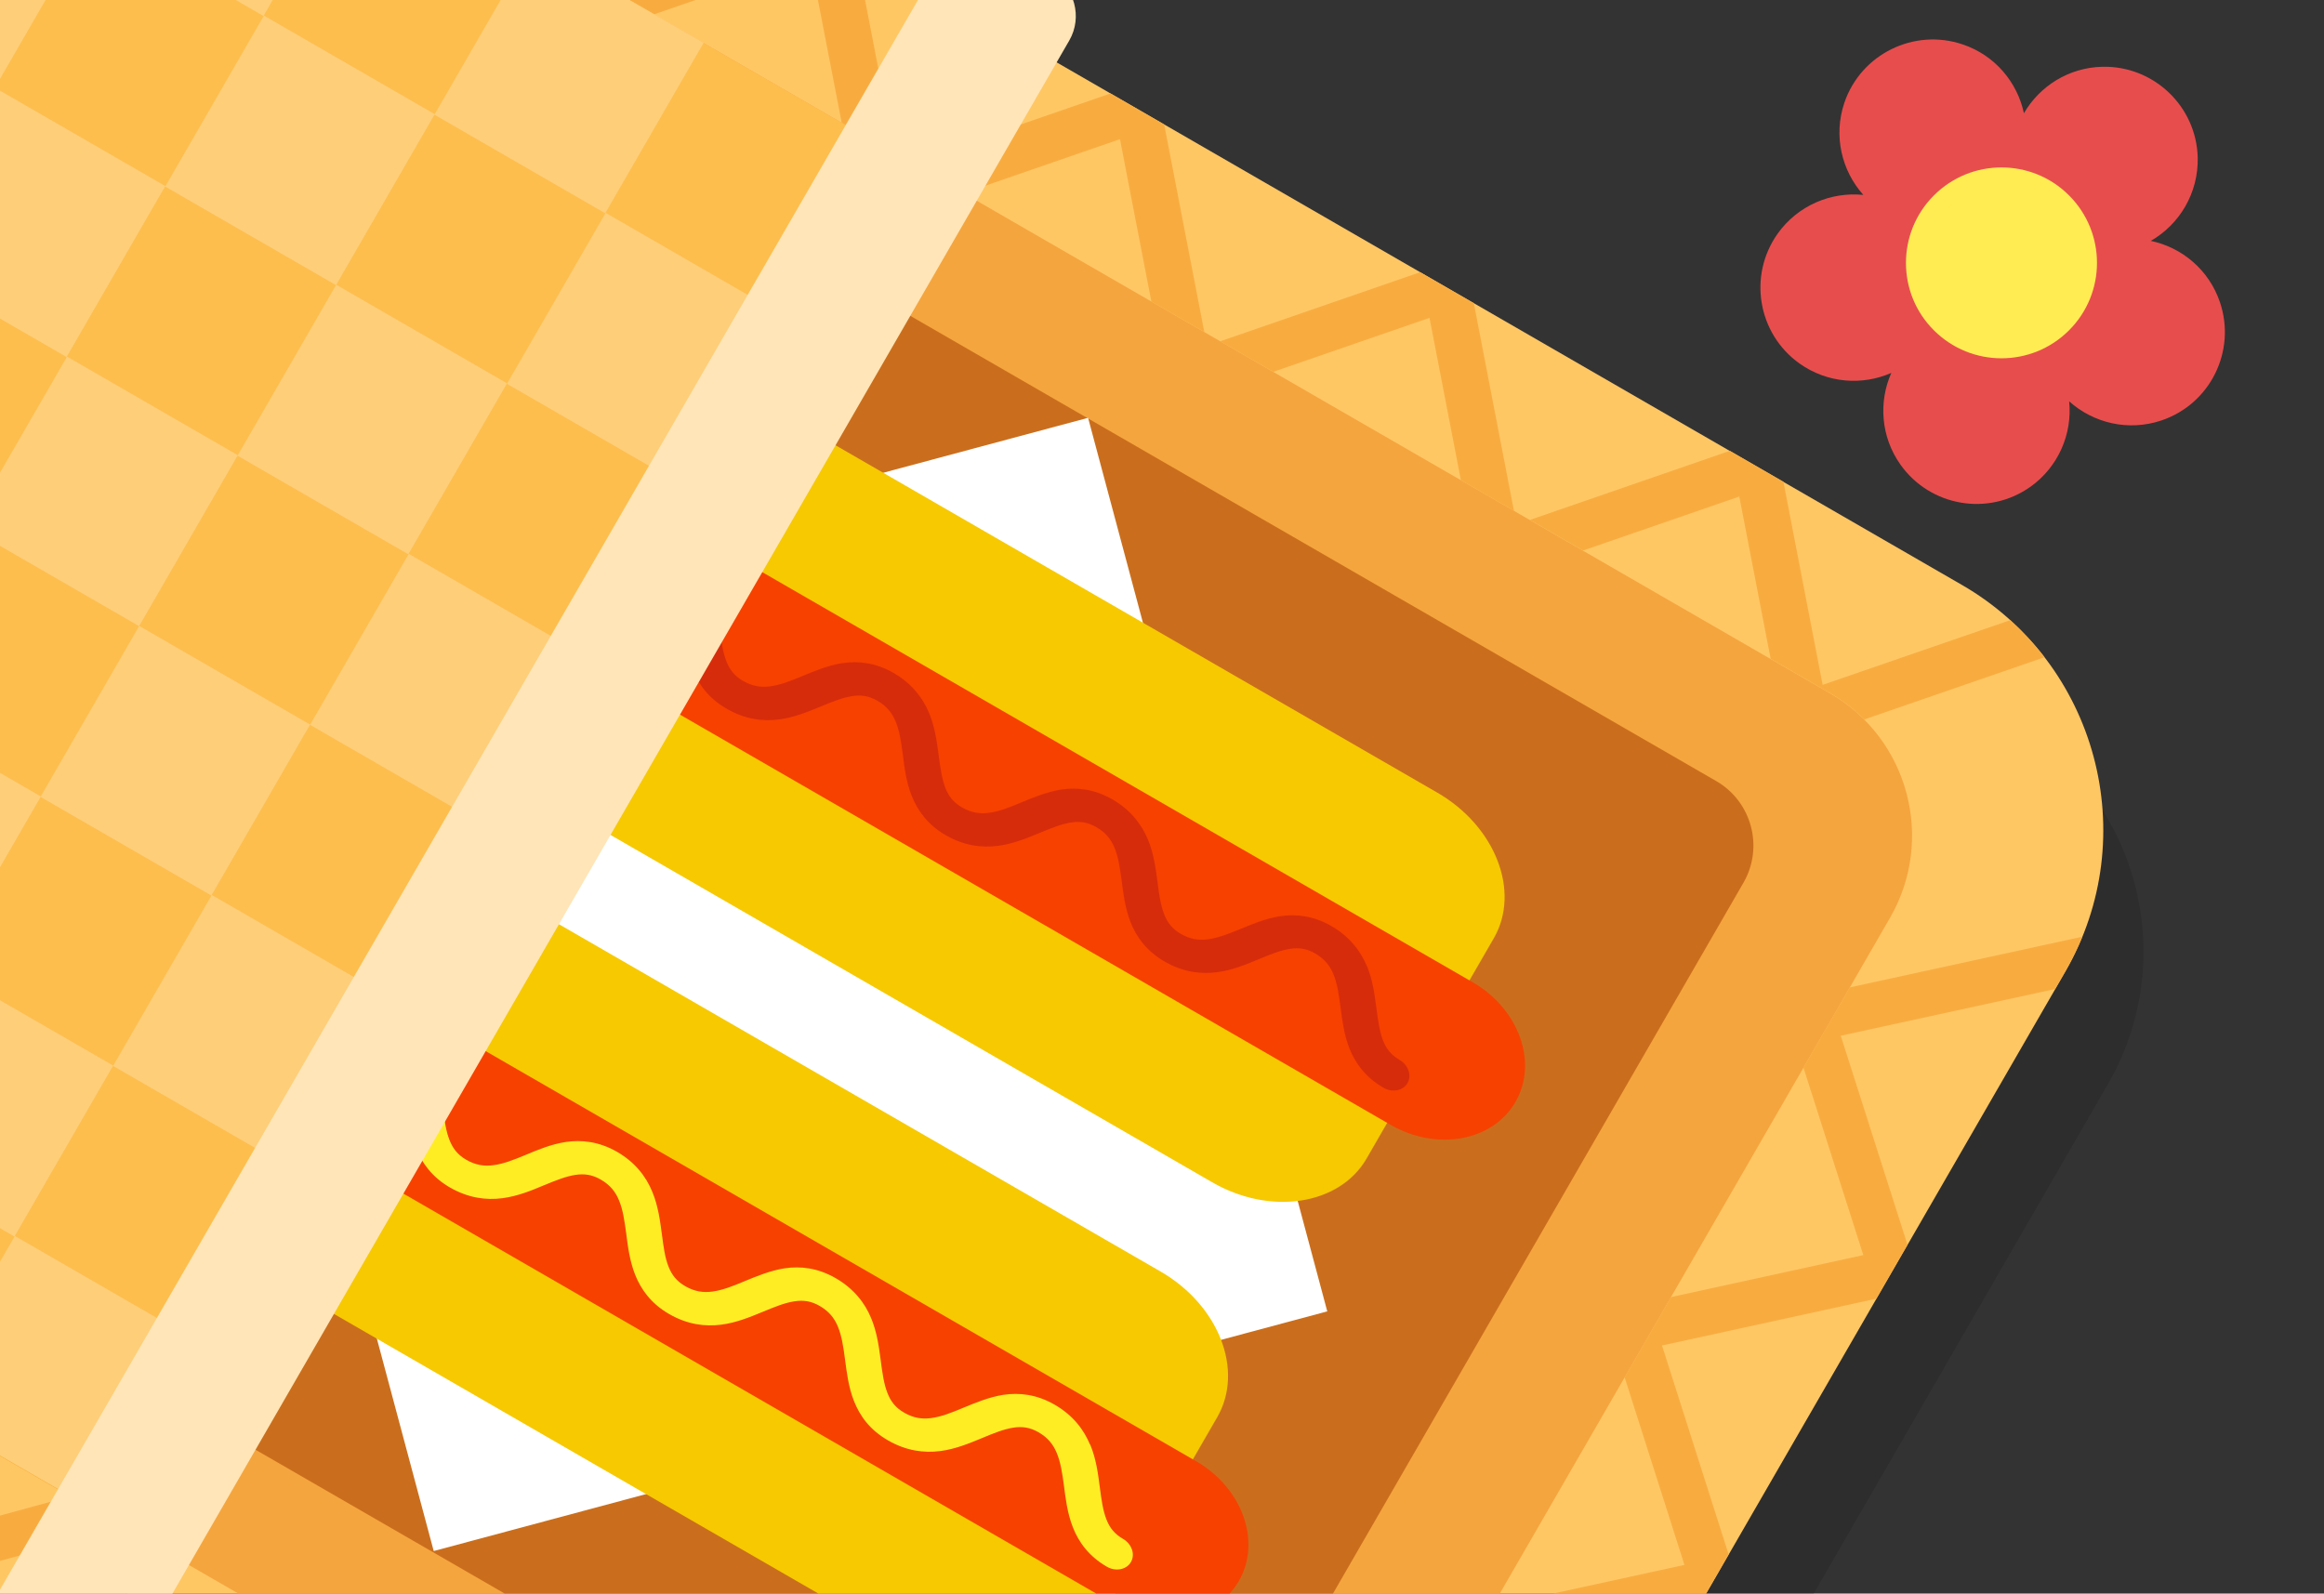 <svg width="261" height="179" viewBox="0 0 261 179" fill="none" xmlns="http://www.w3.org/2000/svg">
<rect x="0" y="0" width="261" height="179" fill="#333333" stroke="none"/>
<g clip-path="url(#clip0_2238_48567)">
<g clip-path="url(#clip1_2238_48567)">
<path opacity="0.3" d="M225.855 81.13L4.197 -46.844C-10.029 -55.057 -28.22 -50.182 -36.434 -35.955L-113.494 97.517C-121.708 111.744 -116.834 129.935 -102.609 138.148L119.05 266.122C133.275 274.336 151.466 269.461 159.68 255.234L236.74 121.761C244.954 107.535 240.08 89.344 225.855 81.13Z" fill="#231F20"/>
<path fill-rule="evenodd" clip-rule="evenodd" d="M157.339 238.363L231.95 109.134C240.725 93.934 235.52 74.468 220.321 65.693L2.223 -60.226C-12.976 -69.001 -32.437 -63.776 -41.213 -48.576L-115.823 80.653C-124.599 95.853 -119.393 115.319 -104.194 124.094L113.904 250.013C129.103 258.788 148.564 253.563 157.339 238.363Z" fill="#FFC764"/>
<path fill-rule="evenodd" clip-rule="evenodd" d="M147.432 120.213L144.225 125.768C141.107 131.169 133.124 132.395 126.401 128.514L46.306 82.271C39.583 78.389 36.654 70.863 39.766 65.473L42.973 59.918L147.404 120.211L147.432 120.213Z" fill="#FFBD00"/>
<path fill-rule="evenodd" clip-rule="evenodd" d="M155.687 105.916L158.9 100.35C162.012 94.96 159.09 87.423 152.36 83.552L72.265 37.309C65.542 33.428 57.559 34.654 54.447 40.044L51.234 45.61L155.665 105.903L155.687 105.916Z" fill="#FFBD00"/>
<path fill-rule="evenodd" clip-rule="evenodd" d="M161.408 119.244C164.03 114.702 161.824 108.52 156.479 105.434L51.265 44.689C45.92 41.602 39.463 42.783 36.841 47.324C34.219 51.866 36.425 58.048 41.77 61.134L146.984 121.879C152.329 124.966 158.787 123.785 161.408 119.244Z" fill="#F75105"/>
<path fill-rule="evenodd" clip-rule="evenodd" d="M144.24 103.496C144.918 105.122 145.154 106.875 145.336 108.317C145.553 109.927 145.705 111.088 146.12 112.151C146.497 113.103 147.046 113.831 148.038 114.404C149.063 114.996 149.469 116.201 148.96 117.082C148.451 117.964 147.205 118.215 146.18 117.623C144.096 116.42 142.923 114.787 142.25 113.076C141.623 111.465 141.413 109.741 141.23 108.328C141.025 106.799 140.843 105.562 140.399 104.497C140.001 103.533 139.398 102.744 138.296 102.107C137.304 101.535 136.399 101.423 135.386 101.574C134.275 101.741 133.118 102.219 131.674 102.811C130.33 103.357 128.704 104.035 126.95 104.272C125.094 104.509 123.056 104.272 120.918 103.038C118.78 101.803 117.661 100.202 116.999 98.498C116.372 96.886 116.162 95.163 115.979 93.749C115.774 92.22 115.592 90.983 115.148 89.919C114.739 88.948 114.148 88.165 113.045 87.529C112.053 86.956 111.148 86.845 110.135 86.995C109.025 87.162 107.867 87.64 106.423 88.232C105.09 88.785 103.464 89.463 101.7 89.694C99.844 89.93 97.805 89.694 95.667 88.459C93.529 87.225 92.41 85.624 91.738 83.913C91.11 82.301 90.9 80.578 90.717 79.164C90.512 77.635 90.33 76.398 89.887 75.334C89.488 74.369 88.886 73.58 87.784 72.944C86.792 72.371 85.886 72.26 84.873 72.41C83.763 72.577 82.605 73.055 81.161 73.647C79.828 74.2 78.191 74.872 76.438 75.109C74.576 75.356 72.532 75.103 70.405 73.874C68.278 72.646 67.149 71.039 66.476 69.328C65.842 67.727 65.638 65.993 65.455 64.579C65.251 63.05 65.068 61.813 64.625 60.749C64.216 59.778 63.624 58.995 62.511 58.353C61.585 57.818 60.719 57.715 59.745 57.873C58.657 58.053 57.534 58.522 56.134 59.139C54.84 59.7 53.259 60.404 51.578 60.668C49.782 60.953 47.803 60.766 45.742 59.576C44.728 58.991 44.304 57.791 44.819 56.898C45.335 56.005 46.575 55.766 47.6 56.358C48.548 56.905 49.425 57.014 50.416 56.852C51.515 56.678 52.633 56.192 54.038 55.592C55.291 55.051 56.914 54.328 58.583 54.057C60.358 53.759 62.336 53.946 64.393 55.118C66.531 56.353 67.761 57.989 68.478 59.726C69.156 61.352 69.382 63.099 69.574 64.547C69.791 66.157 69.944 67.318 70.359 68.38C70.735 69.332 71.284 70.061 72.276 70.634C73.378 71.27 74.363 71.397 75.397 71.26C76.541 71.112 77.703 70.651 79.124 70.075C80.387 69.541 82.054 68.843 83.746 68.585C85.564 68.312 87.554 68.505 89.648 69.714C91.742 70.923 93.017 72.585 93.733 74.322C94.422 75.954 94.648 77.701 94.829 79.143C95.046 80.753 95.199 81.914 95.614 82.976C95.99 83.928 96.54 84.657 97.532 85.23C98.634 85.866 99.618 85.993 100.653 85.856C101.796 85.708 102.959 85.247 104.385 84.66C105.66 84.132 107.305 83.421 109.008 83.17C110.826 82.897 112.816 83.09 114.91 84.299C117.004 85.508 118.278 87.17 118.995 88.906C119.673 90.532 119.899 92.279 120.098 93.717C120.315 95.326 120.467 96.487 120.882 97.55C121.259 98.502 121.808 99.231 122.8 99.803C123.902 100.44 124.869 100.572 125.921 100.43C127.076 100.288 128.227 99.821 129.647 99.245C130.911 98.711 132.567 98.006 134.27 97.755C136.088 97.482 138.078 97.675 140.172 98.884C142.266 100.093 143.54 101.755 144.257 103.491L144.24 103.496Z" fill="#FFED24"/>
<path fill-rule="evenodd" clip-rule="evenodd" d="M142.262 224.338L212.264 103.09C217.362 94.26 214.334 82.96 205.517 77.869L-0.909 -41.311C-9.738 -46.408 -21.027 -43.373 -26.125 -34.544L-96.134 86.715C-101.231 95.544 -98.204 106.845 -89.375 111.942L117.051 231.122C125.879 236.219 137.169 233.185 142.266 224.355L142.262 224.338Z" fill="#F5A53E"/>
<path fill-rule="evenodd" clip-rule="evenodd" d="M130.628 212.036L195.801 99.154C198.111 95.153 196.73 90.035 192.74 87.731L-3.072 -25.321C-7.062 -27.625 -12.19 -26.25 -14.494 -22.26L-79.667 90.622C-81.977 94.624 -80.607 99.735 -76.606 102.045L119.206 215.097C123.196 217.401 128.324 216.026 130.628 212.036Z" fill="#CA6E1D"/>
<path fill-rule="evenodd" clip-rule="evenodd" d="M200.295 54.131L204.697 76.924L225.763 69.658C227.179 70.946 228.465 72.334 229.618 73.823L209.373 80.814C208.254 79.698 206.968 78.691 205.536 77.864L198.856 74.008L195.333 55.778L177.783 61.841L171.82 58.398L194.273 50.639L200.302 54.12L200.295 54.131ZM165.522 34.054L170.028 57.379L164.066 53.936L160.542 35.706L142.992 41.769L137.04 38.333L159.493 30.574L165.533 34.061L165.522 34.054ZM130.748 13.978L135.255 37.302L129.303 33.866L125.779 15.636L108.229 21.699L102.267 18.256L124.719 10.497L130.748 13.978ZM95.975 -6.099L100.481 17.226L94.529 13.789L90.995 -4.447L73.445 1.616L67.482 -1.826L89.928 -9.575L95.957 -6.094L95.975 -6.099ZM61.201 -26.175L65.714 -2.862L59.762 -6.298L56.238 -24.529L38.689 -18.465L32.737 -21.901L55.19 -29.661L61.218 -26.18L61.201 -26.175ZM26.427 -46.252L30.934 -22.927L24.982 -26.364L21.448 -44.6L3.898 -38.537L-0.919 -41.318C-2.947 -42.489 -5.103 -43.234 -7.289 -43.57L-11.313 -64.397C-9.479 -64.264 -7.649 -63.971 -5.841 -63.515L-1.698 -42.106L20.405 -49.744L26.445 -46.256L26.427 -46.252ZM-38.684 -52.319L-30.296 -27.342L-36.215 -17.091L-57.185 -12.841L-50.381 7.445L-56.299 17.696L-77.27 21.947L-70.465 42.233L-76.384 52.483L-97.354 56.734L-90.55 77.02L-96.131 86.687C-96.493 87.315 -96.817 87.951 -97.096 88.613L-97.121 88.657L-119.904 93.272C-119.708 91.43 -119.359 89.604 -118.839 87.788L-94.059 82.768L-102.445 57.763L-102.606 57.787L-99.055 51.637L-99.002 51.799L-74.355 46.806L-82.354 22.964L-82.522 23L-78.971 16.849L-78.918 17.012L-54.27 12.019L-62.27 -11.823L-62.437 -11.787L-58.886 -17.938L-58.833 -17.775L-34.186 -22.768L-42.238 -46.773L-41.188 -48.592C-40.425 -49.914 -39.574 -51.158 -38.66 -52.335L-38.684 -52.319ZM231.94 109.128L230.807 111.09L206.732 116.34L214.223 139.815L210.723 145.877L186.658 151.134L194.138 174.602L190.638 180.665L166.567 185.932L174.047 209.401L170.547 215.463L144.571 221.129L152.196 245.034C150.886 246.335 149.47 247.516 147.976 248.55L140.904 226.361C141.393 225.717 141.845 225.037 142.258 224.321L147.477 215.282L169.085 210.563L162.362 189.5L167.561 180.495L189.17 175.775L182.453 154.702L187.652 145.696L209.261 140.977L202.537 119.915L207.736 110.909L233.863 105.212C233.315 106.542 232.678 107.849 231.946 109.117L231.94 109.128ZM-89.385 111.936L-86.354 113.686L-81.206 133.251L-61.681 127.916L-51.563 133.758L-46.421 153.334L-26.903 148.01L-16.785 153.851L-11.636 173.417L7.888 168.082L18.006 173.923L23.137 193.493L42.662 188.158L52.78 194L57.922 213.576L77.446 208.241L87.553 214.076L92.702 233.641L112.209 228.311L117.092 231.13C119.075 232.276 121.181 233.006 123.315 233.357L128.81 254.283C127.063 254.229 125.33 254.023 123.6 253.685L117.859 231.838L93.934 238.38L93.966 238.501L87.861 234.976L87.982 234.944L81.977 212.077L59.171 218.31L59.204 218.431L53.087 214.9L53.209 214.867L47.204 192L24.398 198.233L24.43 198.355L18.324 194.829L18.446 194.797L12.441 171.93L-10.365 178.163L-10.332 178.285L-16.438 174.759L-16.317 174.727L-22.322 151.86L-45.127 158.093L-45.095 158.214L-51.201 154.689L-51.079 154.657L-57.084 131.79L-79.89 138.023L-79.857 138.144L-85.963 134.619L-85.842 134.586L-92.041 110.961L-112.875 116.656C-113.974 115.302 -114.944 113.875 -115.789 112.387L-95.065 106.731C-93.583 108.821 -91.638 110.62 -89.279 111.982L-89.385 111.936ZM-119.693 101.433L-118.032 107.771C-118.805 105.723 -119.355 103.597 -119.693 101.433Z" fill="#F8AC40"/>
<path fill-rule="evenodd" clip-rule="evenodd" d="M149.061 147.299L122.199 46.931L21.848 73.852L48.709 174.22L149.061 147.299Z" fill="white"/>
<path fill-rule="evenodd" clip-rule="evenodd" d="M156.604 124.715L153.48 130.127C150.451 135.373 142.675 136.572 136.139 132.799L58.161 87.777C51.625 84.004 48.775 76.671 51.804 71.424L54.929 66.012L156.604 124.715Z" fill="#F7C900"/>
<path fill-rule="evenodd" clip-rule="evenodd" d="M164.642 110.793L167.767 105.381C170.796 100.134 167.947 92.801 161.411 89.028L83.432 44.007C76.885 40.227 69.121 41.432 66.091 46.679L62.967 52.091L164.642 110.793Z" fill="#F7C900"/>
<path fill-rule="evenodd" clip-rule="evenodd" d="M170.197 123.774C172.749 119.354 170.596 113.334 165.394 110.331L62.969 51.196C57.767 48.192 51.488 49.344 48.936 53.764C46.384 58.184 48.537 64.203 53.729 67.2L156.154 126.335C161.356 129.339 167.645 128.194 170.197 123.774Z" fill="#F74100"/>
<path fill-rule="evenodd" clip-rule="evenodd" d="M153.492 108.442C154.161 110.033 154.384 111.734 154.562 113.131C154.776 114.695 154.924 115.838 155.319 116.86C155.679 117.788 156.213 118.493 157.183 119.053C158.153 119.613 158.572 120.796 158.076 121.655C157.579 122.515 156.368 122.756 155.376 122.183C153.348 121.012 152.212 119.416 151.547 117.768C150.933 116.209 150.733 114.52 150.552 113.152C150.357 111.658 150.178 110.467 149.75 109.426C149.356 108.479 148.769 107.714 147.7 107.097C146.73 106.537 145.853 106.427 144.869 106.579C143.787 106.748 142.659 107.199 141.261 107.788C139.952 108.325 138.378 108.989 136.666 109.206C134.856 109.44 132.874 109.207 130.791 108.004C128.763 106.833 127.616 105.23 126.968 103.578C126.355 102.018 126.148 100.341 125.974 98.962C125.772 97.479 125.599 96.277 125.171 95.236C124.789 94.295 124.202 93.53 123.122 92.906C122.152 92.346 121.275 92.237 120.29 92.389C119.208 92.558 118.081 93.009 116.672 93.591C115.362 94.129 113.788 94.793 112.076 95.009C110.266 95.243 108.284 95.01 106.212 93.814C104.184 92.643 103.049 91.046 102.39 89.387C101.765 87.822 101.569 86.151 101.395 84.772C101.194 83.288 101.021 82.086 100.582 81.039C100.199 80.098 99.601 79.327 98.532 78.71C97.562 78.15 96.685 78.04 95.701 78.192C94.619 78.361 93.491 78.812 92.082 79.395C90.773 79.932 89.199 80.596 87.487 80.812C85.677 81.046 83.695 80.813 81.612 79.61C79.529 78.408 78.448 76.843 77.789 75.184C77.176 73.625 76.969 71.948 76.795 70.569C76.593 69.085 76.42 67.883 75.992 66.843C75.599 65.895 75.012 65.13 73.943 64.513C73.039 63.991 72.201 63.889 71.245 64.043C70.192 64.214 69.086 64.678 67.728 65.275C66.468 65.826 64.934 66.498 63.299 66.76C61.56 67.049 59.62 66.87 57.614 65.712C56.623 65.139 56.225 63.969 56.722 63.109C57.218 62.249 58.43 62.008 59.422 62.581C60.348 63.116 61.203 63.212 62.159 63.059C63.223 62.895 64.318 62.424 65.688 61.834C66.906 61.302 68.481 60.61 70.105 60.342C71.833 60.047 73.761 60.22 75.767 61.378C77.851 62.58 79.043 64.18 79.746 65.865C80.415 67.456 80.626 69.15 80.816 70.553C81.023 72.128 81.178 73.261 81.584 74.289C81.944 75.217 82.478 75.922 83.448 76.482C84.517 77.099 85.473 77.225 86.49 77.092C87.616 76.948 88.737 76.508 90.129 75.93C91.363 75.423 92.966 74.732 94.624 74.484C96.39 74.225 98.334 74.421 100.362 75.592C102.39 76.763 103.637 78.394 104.34 80.079C105.009 81.67 105.22 83.365 105.41 84.767C105.618 86.342 105.778 87.464 106.167 88.496C106.527 89.425 107.072 90.136 108.031 90.689C109.1 91.307 110.056 91.433 111.073 91.3C112.188 91.15 113.32 90.716 114.701 90.132C115.935 89.624 117.55 88.94 119.196 88.685C120.962 88.426 122.906 88.622 124.934 89.793C126.962 90.964 128.209 92.596 128.912 94.28C129.581 95.871 129.793 97.566 129.982 98.969C130.179 100.537 130.344 101.676 130.75 102.704C131.11 103.632 131.644 104.337 132.614 104.897C133.683 105.514 134.639 105.64 135.656 105.507C136.771 105.358 137.904 104.924 139.289 104.357C140.523 103.849 142.126 103.159 143.784 102.91C145.55 102.651 147.494 102.848 149.522 104.018C151.55 105.189 152.804 106.81 153.5 108.505L153.492 108.442Z" fill="#D72C0B"/>
<path fill-rule="evenodd" clip-rule="evenodd" d="M125.542 178.516L122.418 183.928C119.382 189.186 111.613 190.373 105.077 186.6L27.099 141.579C20.552 137.799 17.713 130.472 20.736 125.237L23.86 119.825L125.536 178.527L125.542 178.516Z" fill="#F7C900"/>
<path fill-rule="evenodd" clip-rule="evenodd" d="M133.58 164.594L136.705 159.182C139.74 153.924 136.884 146.603 130.337 142.823L52.359 97.802C45.812 94.022 38.047 95.227 35.018 100.473L31.893 105.886L133.569 164.588L133.58 164.594Z" fill="#F7C900"/>
<path fill-rule="evenodd" clip-rule="evenodd" d="M139.135 177.575C141.681 173.166 139.534 167.135 134.332 164.132L31.907 104.997C26.704 101.993 20.426 103.145 17.874 107.565C15.322 111.985 17.475 118.004 22.666 121.002L125.091 180.137C130.294 183.14 136.583 181.995 139.135 177.575Z" fill="#F74100"/>
<path fill-rule="evenodd" clip-rule="evenodd" d="M122.43 162.243C123.099 163.834 123.321 165.535 123.5 166.932C123.707 168.507 123.862 169.639 124.257 170.661C124.617 171.589 125.151 172.294 126.121 172.854C127.113 173.427 127.51 174.597 127.013 175.456C126.517 176.316 125.305 176.557 124.313 175.984C122.285 174.813 121.138 173.211 120.491 171.558C119.877 169.999 119.67 168.321 119.496 166.943C119.301 165.448 119.111 164.251 118.683 163.21C118.289 162.263 117.702 161.498 116.633 160.88C115.663 160.32 114.786 160.211 113.802 160.363C112.72 160.532 111.592 160.983 110.194 161.572C108.885 162.109 107.311 162.773 105.599 162.99C103.789 163.223 101.796 162.984 99.724 161.788C97.652 160.591 96.56 159.02 95.901 157.361C95.288 155.802 95.092 154.131 94.907 152.746C94.712 151.251 94.532 150.06 94.104 149.02C93.711 148.072 93.135 147.314 92.055 146.69C91.085 146.13 90.207 146.02 89.223 146.172C88.13 146.335 87.014 146.792 85.605 147.375C84.295 147.912 82.721 148.576 81.009 148.793C79.199 149.026 77.217 148.794 75.145 147.597C73.117 146.426 71.981 144.83 71.323 143.171C70.705 141.594 70.502 139.934 70.328 138.555C70.127 137.072 69.954 135.87 69.515 134.823C69.132 133.882 68.534 133.11 67.465 132.493C66.495 131.933 65.618 131.824 64.623 131.969C63.541 132.138 62.413 132.589 61.004 133.172C59.706 133.716 58.121 134.373 56.409 134.59C54.599 134.823 52.623 134.579 50.545 133.394C48.517 132.223 47.381 130.627 46.722 128.968C46.104 127.391 45.902 125.731 45.717 124.346C45.515 122.863 45.342 121.66 44.914 120.62C44.521 119.672 43.934 118.907 42.865 118.29C41.961 117.768 41.123 117.667 40.167 117.82C39.114 117.991 38.008 118.455 36.649 119.052C35.39 119.604 33.85 120.287 32.204 120.542C30.464 120.831 28.531 120.641 26.525 119.482C25.534 118.91 25.136 117.74 25.633 116.88C26.129 116.02 27.341 115.779 28.333 116.352C29.259 116.887 30.114 116.983 31.081 116.836C32.152 116.661 33.24 116.202 34.599 115.605C35.816 115.073 37.392 114.381 39.016 114.113C40.749 113.835 42.677 114.008 44.672 115.16C46.667 116.311 47.954 117.951 48.651 119.647C49.308 121.231 49.531 122.932 49.72 124.335C49.928 125.91 50.082 127.043 50.488 128.071C50.86 129.005 51.393 129.71 52.363 130.27C53.432 130.887 54.388 131.013 55.406 130.88C56.532 130.737 57.653 130.297 59.045 129.719C60.267 129.205 61.882 128.52 63.539 128.272C65.305 128.013 67.249 128.209 69.284 129.369C71.356 130.566 72.559 132.172 73.251 133.85C73.919 135.441 74.131 137.136 74.321 138.538C74.528 140.113 74.672 141.239 75.078 142.267C75.449 143.202 75.972 143.9 76.953 144.467C78.022 145.084 78.978 145.21 79.995 145.077C81.11 144.927 82.242 144.493 83.623 143.909C84.857 143.401 86.472 142.717 88.118 142.462C89.884 142.203 91.828 142.4 93.856 143.571C95.884 144.741 97.138 146.362 97.834 148.057C98.503 149.649 98.715 151.343 98.904 152.746C99.112 154.321 99.266 155.454 99.672 156.481C100.032 157.41 100.566 158.115 101.536 158.675C102.605 159.292 103.561 159.418 104.578 159.285C105.693 159.135 106.826 158.701 108.206 158.117C109.44 157.609 111.055 156.925 112.701 156.67C114.467 156.411 116.411 156.608 118.439 157.778C120.522 158.981 121.714 160.581 122.417 162.265L122.43 162.243Z" fill="#FFED24"/>
<path fill-rule="evenodd" clip-rule="evenodd" d="M100.311 17.113L11.834 170.36L-89.379 111.925C-98.196 106.834 -101.224 95.533 -96.126 86.704L-26.124 -34.544C-21.026 -43.374 -9.726 -46.402 -0.908 -41.311L100.304 17.124L100.311 17.113Z" fill="#FDBE4E"/>
<path fill-rule="evenodd" clip-rule="evenodd" d="M79.016 4.819L67.968 23.954L48.79 12.882L37.762 31.984L56.94 43.056L45.854 62.257L26.676 51.185L15.635 70.309L34.823 81.388L23.738 100.589L4.56 89.517L-6.469 108.619L12.709 119.691L1.623 138.893L-17.555 127.82L-28.609 146.967L-47.798 135.888L-36.712 116.687L-17.534 127.759L-6.505 108.657L-25.683 97.585L-14.597 78.383L4.58 89.456L15.622 70.331L-3.556 59.259L7.53 40.058L26.708 51.13L37.736 32.028L18.558 20.956L29.644 1.754L48.822 12.826L59.844 -6.265L79.033 4.814L79.016 4.819ZM40.638 -17.339L29.591 1.797L10.457 -9.25L-0.572 9.852L18.562 20.899L7.476 40.1L-11.658 29.053L-22.699 48.177L-3.565 59.224L-14.651 78.426L-33.785 67.379L-44.814 86.481L-25.68 97.528L-36.766 116.729L-55.9 105.682L-66.954 124.828L-86.142 113.75L-75.056 94.548L-55.923 105.595L-44.894 86.493L-64.028 75.446L-52.942 56.245L-33.808 67.292L-22.767 48.168L-41.901 37.121L-30.815 17.919L-11.681 28.966L-0.652 9.864L-19.786 -1.183L-8.7 -20.384L10.434 -9.337L21.45 -28.417L40.638 -17.339ZM2.305 -39.471L-8.743 -20.335L-27.888 -31.389L-38.916 -12.287L-19.772 -1.233L-30.858 17.968L-50.002 6.915L-61.044 26.039L-41.899 37.092L-52.985 56.294L-72.129 45.24L-83.158 64.343L-64.013 75.396L-75.099 94.597L-94.244 83.544L-96.815 87.997C-96.606 87.559 -96.387 87.127 -96.145 86.709L-94.267 83.457L-83.239 64.355L-72.153 45.154L-61.111 26.029L-26.129 -34.562C-21.032 -43.391 -9.731 -46.419 -0.914 -41.329L2.283 -39.483L2.305 -39.471ZM87.211 34.99L76.125 54.191L56.936 43.113L68.022 23.912L87.211 34.99ZM65.096 73.294L54.011 92.495L34.822 81.416L45.908 62.215L65.096 73.294ZM42.975 111.608L31.89 130.81L12.701 119.731L23.787 100.529L42.975 111.608ZM20.861 149.912L9.775 169.113L-9.414 158.034L1.672 138.833L20.861 149.912Z" fill="#FECE79"/>
<path fill-rule="evenodd" clip-rule="evenodd" d="M10.832 193.781L120.088 4.546C121.602 1.922 120.692 -1.44 118.08 -2.948L112.867 -5.958C110.244 -7.472 106.888 -6.573 105.373 -3.95L-3.882 185.286C-5.396 187.91 -7.22 189.693 -4.597 191.208L3.339 195.789C5.962 197.304 9.318 196.405 10.832 193.781Z" fill="#FFE5B7"/>
</g>
<g clip-path="url(#clip2_2238_48567)">
<path fill-rule="evenodd" clip-rule="evenodd" d="M228.016 54.691C231.193 52.423 232.747 48.707 232.38 45.079C235.103 47.521 239.031 48.481 242.75 47.224C248.231 45.375 251.164 39.426 249.314 33.948C248.092 30.32 245.054 27.79 241.545 27.057C244.775 25.208 246.904 21.684 246.817 17.706C246.678 11.932 241.859 7.361 236.098 7.501C232.328 7.588 229.063 9.681 227.3 12.717C226.549 9.228 224.053 6.21 220.422 4.989C214.958 3.139 209.005 6.07 207.137 11.531C205.88 15.247 206.823 19.172 209.267 21.893C205.635 21.527 201.917 23.062 199.648 26.237C196.296 30.948 197.396 37.49 202.109 40.839C205.234 43.055 209.144 43.317 212.409 41.886C210.96 45.148 211.222 49.074 213.439 52.197C216.791 56.907 223.32 58.023 228.033 54.674L228.016 54.691Z" fill="#E84D4D"/>
<path fill-rule="evenodd" clip-rule="evenodd" d="M232.363 21.946C228.174 17.759 221.383 17.759 217.193 21.946C213.003 26.133 213.003 32.936 217.193 37.106C221.383 41.293 228.174 41.293 232.363 37.106C236.553 32.919 236.553 26.133 232.363 21.946Z" fill="#FFEC53"/>
</g>
</g>
<defs>
<clipPath id="clip0_2238_48567">
<rect width="261" height="179" fill="white"/>
</clipPath>
<clipPath id="clip1_2238_48567">
<rect width="391.235" height="232.537" fill="white" transform="translate(-77.732 -116) rotate(30)"/>
</clipPath>
<clipPath id="clip2_2238_48567">
<rect width="52.162" height="52.162" fill="white" transform="translate(197.692 4.448)"/>
</clipPath>
</defs>
</svg>
